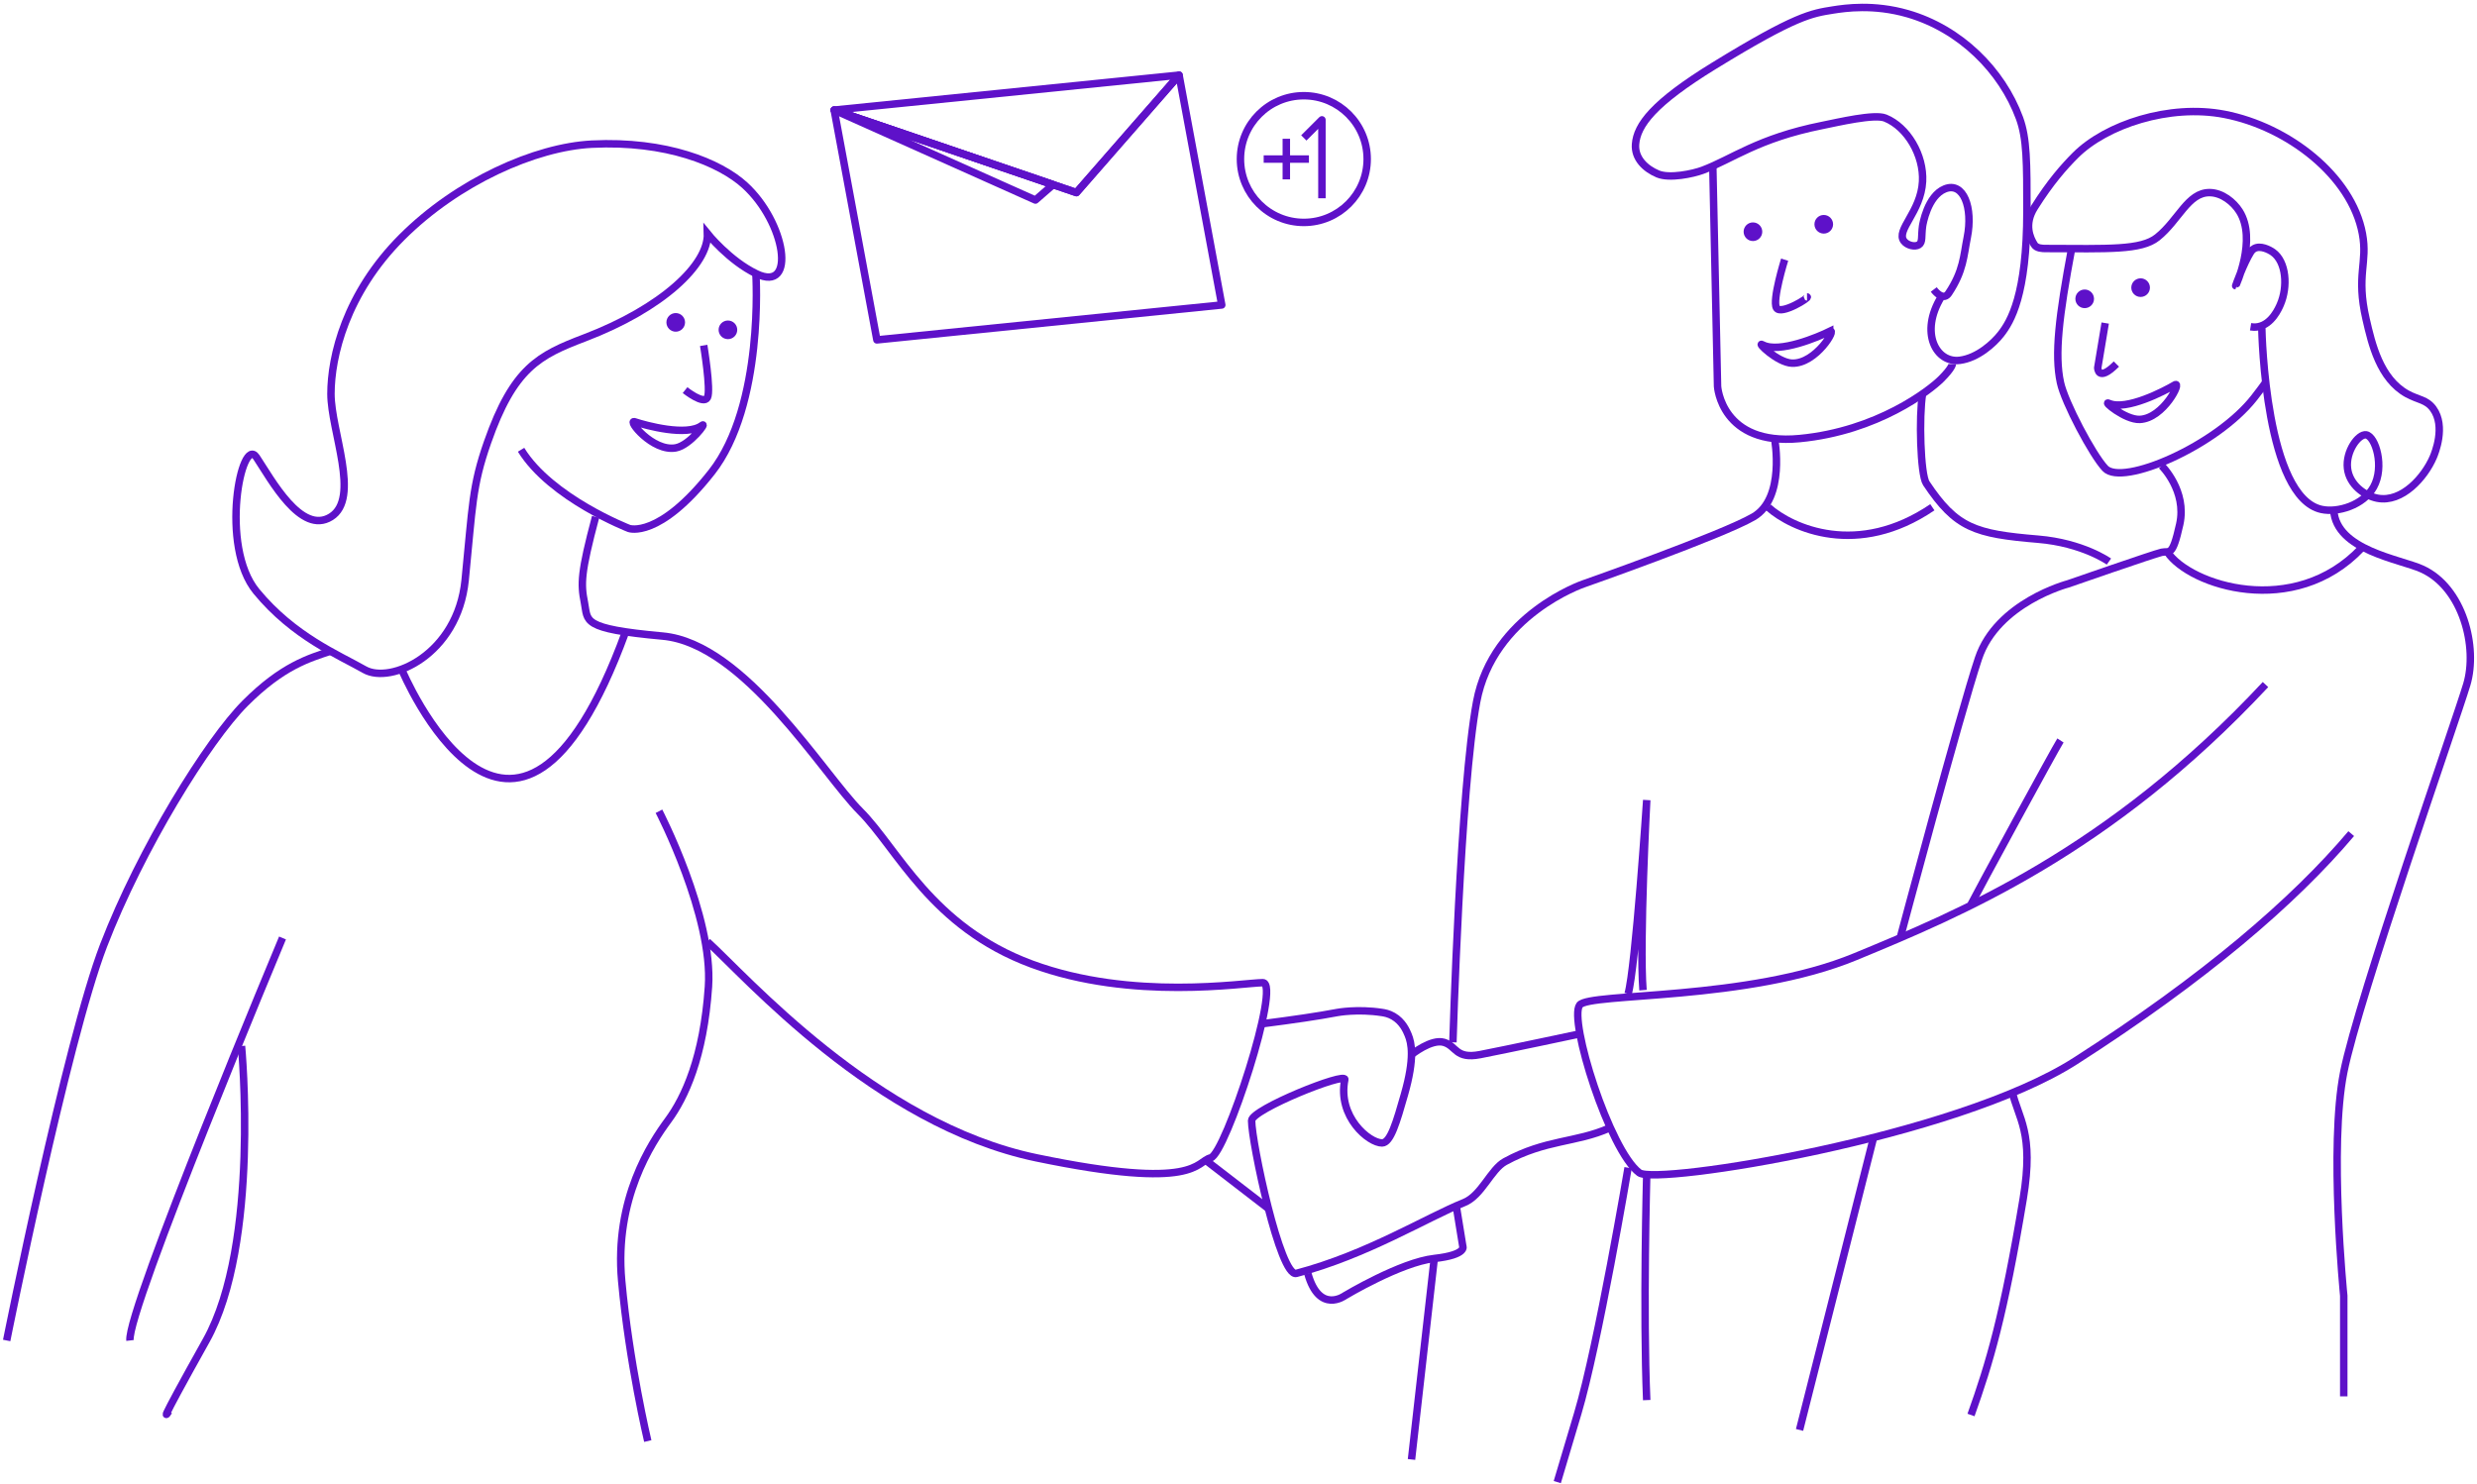 <svg width="332" height="199" viewBox="0 0 332 199" fill="none" xmlns="http://www.w3.org/2000/svg">
<path d="M291.501 51.598C290.122 52.417 284.981 55.095 282.673 54.071C281.709 53.646 284.821 56.309 286.8 56.224C290.007 56.084 292.51 50.998 291.501 51.598Z" stroke="#5E11C9" stroke-miterlimit="10"/>
<path d="M245.238 44.422C243.799 45.132 238.473 47.415 236.245 46.221C235.316 45.721 238.218 48.619 240.197 48.684C243.404 48.789 246.287 43.908 245.238 44.427V44.422Z" stroke="#5E11C9" stroke-miterlimit="10"/>
<path d="M85.076 56.543C86.575 57.042 92.071 58.541 94.069 57.042C94.903 56.418 92.485 59.695 90.572 60.04C87.469 60.6 83.982 56.178 85.076 56.543Z" stroke="#5E11C9" stroke-miterlimit="10"/>
<path d="M0.895 179.694C0.895 179.694 8.888 139.727 13.884 126.737C18.88 113.748 27.873 99.26 32.868 94.264C37.864 89.268 41.362 88.269 44.359 87.269" stroke="#5E11C9" stroke-miterlimit="10"/>
<path d="M101.314 36.721C101.314 36.721 102.453 54.295 95.389 63.288C88.325 72.281 84.313 70.842 84.313 70.842C84.313 70.842 73.837 66.785 69.84 60.29" stroke="#5E11C9" stroke-miterlimit="10"/>
<path d="M94.318 46.303C94.318 46.303 95.317 52.298 94.818 53.297C94.318 54.296 91.82 52.298 91.82 52.298" stroke="#5E11C9" stroke-miterlimit="10"/>
<path d="M94.818 31.315C94.818 31.315 97.75 34.957 101.382 36.7C106.808 39.308 105.309 29.816 99.814 24.82C96.506 21.812 89.322 18.825 79.33 19.325C71.781 19.704 61.345 24.32 53.851 31.814C46.357 39.308 44.359 47.801 44.359 52.797C44.359 57.793 48.355 66.786 44.359 69.284C40.362 71.782 36.365 64.288 34.367 61.29C32.368 58.293 29.371 73.211 34.367 79.276C39.363 85.341 45.358 87.769 48.855 89.767C52.352 91.766 61.345 87.769 62.344 77.777C63.343 67.785 63.273 65.202 65.342 59.292C68.839 49.3 72.246 47.621 78.331 45.303C88.823 41.307 94.958 35.426 94.818 31.315Z" stroke="#5E11C9" stroke-miterlimit="10"/>
<path d="M79.831 69.283C77.833 76.777 77.833 78.276 78.332 80.774C78.832 83.272 77.833 84.271 88.824 85.27C99.815 86.269 110.306 103.755 115.302 108.751C120.298 113.747 124.794 124.238 138.283 129.234C151.772 134.23 166.76 131.732 169.258 131.732C171.756 131.732 164.262 154.714 162.264 155.213C160.266 155.713 160.565 159.71 138.933 155.213C117.301 150.717 99.815 130.733 94.819 126.237" stroke="#5E11C9" stroke-miterlimit="10"/>
<path d="M88.322 108.752C88.322 108.752 95.596 122.791 94.957 132.258C94.317 141.725 91.784 147.146 89.551 150.178C87.318 153.211 82.327 160.705 83.326 171.696C84.325 182.687 86.823 193.178 86.823 193.178" stroke="#5E11C9" stroke-miterlimit="10"/>
<path d="M37.865 125.738C37.865 125.738 16.962 175.698 17.422 179.694" stroke="#5E11C9" stroke-miterlimit="10"/>
<path d="M32.368 140.227C32.368 140.227 34.896 166.705 27.637 179.694C20.378 192.684 22.626 189.182 22.626 189.182" stroke="#5E11C9" stroke-miterlimit="10"/>
<path d="M53.852 89.767C53.852 89.767 68.839 125.738 83.827 84.772" stroke="#5E11C9" stroke-miterlimit="10"/>
<path d="M260.184 39.807C257.252 44.599 259.525 48.705 262.682 48.3C265.07 47.996 267.218 46.032 268.178 44.803C269.502 43.11 271.67 39.558 271.675 28.317C271.675 21.802 271.675 18.545 270.676 15.827C268.323 9.437 262.742 3.872 255.688 1.838C251.127 0.524 247.32 1.084 245.696 1.339C242.823 1.793 240.69 2.083 229.709 8.833C221.596 13.819 219.417 16.771 219.217 19.324C219.068 21.242 220.551 22.626 222.215 23.321C223.774 23.97 226.931 23.301 228.21 22.821C232.207 21.322 235.579 18.555 244.197 16.826C246.405 16.381 251.241 15.237 252.69 15.827C255.663 17.031 257.866 20.818 257.686 24.32C257.476 28.417 254.074 30.845 255.188 32.313C255.638 32.903 256.662 33.143 257.187 32.813C257.726 32.473 257.496 31.679 257.686 30.315C257.716 30.11 258.341 26.258 260.684 25.319C263.182 24.32 264.471 27.862 263.681 31.814C263.182 34.312 263.182 36.31 261.183 39.308C261.028 39.538 260.859 39.663 260.684 39.708C260.014 39.877 259.295 38.953 259.185 38.808" stroke="#5E11C9" stroke-miterlimit="10"/>
<path d="M229.574 22.256L230.209 51.797C230.209 51.797 230.708 59.79 241.2 58.791C251.691 57.792 258.686 52.296 260.184 50.798C261.683 49.299 261.683 48.799 261.683 48.799" stroke="#5E11C9" stroke-miterlimit="10"/>
<path d="M257.687 52.797C257.187 55.794 257.402 63.613 258.186 64.787C262.183 70.782 264.696 71.577 273.174 72.281C279.169 72.781 282.666 75.279 282.666 75.279" stroke="#5E11C9" stroke-miterlimit="10"/>
<path d="M277.67 33.312C275.971 42.375 275.352 47.526 276.171 51.298C276.741 53.931 280.463 60.99 282.166 62.788C284.474 65.227 297.099 59.771 302.15 53.296C302.785 52.487 303.294 51.792 303.649 51.298" stroke="#5E11C9" stroke-miterlimit="10"/>
<path d="M303.151 43.805C303.175 45.054 303.705 66.626 311.144 68.285C313.337 68.774 316.779 67.72 318.138 65.287C319.647 62.579 318.393 58.483 317.139 58.293C316.11 58.138 314.371 60.506 314.641 62.789C314.896 64.972 316.914 66.451 318.638 66.786C321.97 67.43 324.998 63.938 326.132 61.29C326.352 60.781 327.845 57.159 326.132 54.796C325.228 53.547 324.128 53.622 322.635 52.797C318.978 50.774 317.894 46.088 317.139 42.805C315.755 36.805 317.389 35.291 316.64 31.315C315.186 23.581 306.703 16.981 298.155 15.328C290.776 13.904 282.282 16.712 278.171 20.823C276.672 22.322 274.814 24.41 272.675 27.818C271.261 30.066 272.086 31.889 272.675 32.813C272.985 33.298 273.769 33.313 274.174 33.313C282.607 33.338 286.979 33.563 289.162 31.814C292.04 29.506 293.249 25.804 296.156 25.819C297.855 25.829 299.379 27.103 300.153 28.317C302.546 32.084 299.668 38.314 299.653 38.309C299.643 38.309 300.708 35.316 301.652 33.813C301.727 33.693 301.877 33.468 302.151 33.313C302.971 32.858 304.16 33.468 304.649 33.813C306.448 35.087 306.663 38.454 305.648 40.807C305.424 41.327 304.499 43.47 302.651 43.805C302.246 43.88 301.897 43.845 301.652 43.805" stroke="#5E11C9" stroke-miterlimit="10"/>
<path d="M312.797 68.398C313.142 73.779 321.72 74.953 324.632 76.277C330.128 78.775 332.126 86.769 330.627 91.764C329.129 96.76 316.139 133.73 314.141 143.722C312.142 153.714 314.141 173.698 314.141 173.698V187.187" stroke="#5E11C9" stroke-miterlimit="10"/>
<path d="M303.65 91.766C282.667 114.247 262.529 122.511 248.695 128.236C234.207 134.231 212.999 133.037 211.725 134.731C210.226 136.729 215.722 154.215 219.719 157.212C221.982 158.906 262.054 152.546 278.171 142.225C295.452 131.159 307.492 120.807 315.141 111.749" stroke="#5E11C9" stroke-miterlimit="10"/>
<path d="M289.729 62.428C289.729 62.428 293.156 65.785 292.157 70.281C291.158 74.778 290.798 73.799 289.729 74.038C288.66 74.278 277.169 78.275 277.169 78.275C277.169 78.275 267.677 80.773 265.179 88.267C262.681 95.761 254.688 125.736 254.688 125.736" stroke="#5E11C9" stroke-miterlimit="10"/>
<path d="M251.191 152.217L241.199 191.685" stroke="#5E11C9" stroke-miterlimit="10"/>
<path d="M276.17 99.26C275.471 100.334 264.984 119.633 264.18 121.242" stroke="#5E11C9" stroke-miterlimit="10"/>
<path d="M269.675 146.221C270.49 149.948 272.673 151.716 271.174 160.709C268.566 176.371 266.678 182.691 264.18 189.685" stroke="#5E11C9" stroke-miterlimit="10"/>
<path d="M237.863 58.877C237.863 58.877 239.337 66.785 235.026 69.284C230.714 71.781 212.224 78.276 212.224 78.276C212.224 78.276 200.099 82.413 197.916 94.083C195.732 105.754 194.738 139.726 194.738 139.726" stroke="#5E11C9" stroke-miterlimit="10"/>
<path d="M220.217 132.731C219.718 126.237 220.717 107.252 220.717 107.252C220.717 107.252 219.218 129.734 218.219 133.231" stroke="#5E11C9" stroke-miterlimit="10"/>
<path d="M220.714 157.486C220.714 157.711 220.215 175.697 220.714 187.687" stroke="#5E11C9" stroke-miterlimit="10"/>
<path d="M218.219 156.533C218.219 156.533 214.217 180.274 211.469 189.476L208.727 198.679" stroke="#5E11C9" stroke-miterlimit="10"/>
<path d="M169.257 137.227C173.368 136.698 176.611 136.228 179.248 135.728C179.248 135.728 181.946 135.219 185.244 135.728C185.583 135.778 186.138 135.878 186.742 136.228C188.011 136.952 188.526 138.206 188.741 138.726C189.19 139.815 189.645 141.813 188.241 146.719C187.192 150.387 186.383 153.209 185.244 153.214C183.5 153.224 179.248 149.717 180.248 144.721C180.467 143.627 167.758 148.718 167.758 150.217C167.758 153.129 171.595 171.27 173.753 170.7C183.245 168.202 191.239 163.206 196.235 161.208C198.598 160.263 199.807 156.761 201.73 155.712C207.226 152.715 211.222 153.214 215.719 151.216" stroke="#5E11C9" stroke-miterlimit="10"/>
<path d="M195.182 161.654L196.056 167.025C196.056 167.025 196.736 168.204 192.239 168.704C187.743 169.203 180.249 173.699 180.249 173.699C180.249 173.699 176.832 176.222 175.293 170.717" stroke="#5E11C9" stroke-miterlimit="10"/>
<path d="M161.594 155.529L170.012 162.019" stroke="#5E11C9" stroke-miterlimit="10"/>
<path d="M189.188 141.371C189.188 141.371 191.825 139.227 193.534 139.727C195.243 140.227 195.053 142.015 198.395 141.371C201.737 140.726 211.769 138.588 211.769 138.588" stroke="#5E11C9" stroke-miterlimit="10"/>
<path d="M192.24 168.703L189.188 195.646" stroke="#5E11C9" stroke-miterlimit="10"/>
<path d="M239.201 34.81C239.201 34.81 237.513 40.236 238.107 41.27C238.702 42.304 242.699 39.806 242.199 39.806" stroke="#5E11C9" stroke-miterlimit="10"/>
<path d="M282.167 43.305L281.168 49.3C281.168 49.3 281.168 51.298 283.666 48.8" stroke="#5E11C9" stroke-miterlimit="10"/>
<path d="M90.57 42.466C90.984 42.466 91.319 42.802 91.319 43.215C91.319 43.629 90.984 43.965 90.57 43.965C90.156 43.965 89.82 43.629 89.82 43.215C89.82 42.802 90.156 42.466 90.57 42.466Z" fill="#5E11C9" stroke="#5E11C9" stroke-miterlimit="10"/>
<path d="M97.566 44.964C97.98 44.964 98.315 44.628 98.315 44.214C98.315 43.8 97.98 43.465 97.566 43.465C97.152 43.465 96.816 43.8 96.816 44.214C96.816 44.628 97.152 44.964 97.566 44.964Z" fill="#5E11C9" stroke="#5E11C9" stroke-miterlimit="10"/>
<path d="M234.953 31.813C235.366 31.813 235.702 31.478 235.702 31.064C235.702 30.65 235.366 30.314 234.953 30.314C234.539 30.314 234.203 30.65 234.203 31.064C234.203 31.478 234.539 31.813 234.953 31.813Z" fill="#5E11C9" stroke="#5E11C9" stroke-miterlimit="10"/>
<path d="M244.445 30.815C244.859 30.815 245.194 30.48 245.194 30.066C245.194 29.652 244.859 29.316 244.445 29.316C244.031 29.316 243.695 29.652 243.695 30.066C243.695 30.48 244.031 30.815 244.445 30.815Z" fill="#5E11C9" stroke="#5E11C9" stroke-miterlimit="10"/>
<path d="M279.417 40.807C279.831 40.807 280.167 40.472 280.167 40.058C280.167 39.644 279.831 39.309 279.417 39.309C279.003 39.309 278.668 39.644 278.668 40.058C278.668 40.472 279.003 40.807 279.417 40.807Z" fill="#5E11C9" stroke="#5E11C9" stroke-miterlimit="10"/>
<path d="M286.913 39.307C287.327 39.307 287.663 38.972 287.663 38.558C287.663 38.144 287.327 37.809 286.913 37.809C286.5 37.809 286.164 38.144 286.164 38.558C286.164 38.972 286.5 39.307 286.913 39.307Z" fill="#5E11C9" stroke="#5E11C9" stroke-miterlimit="10"/>
<path d="M163.756 40.882L117.529 45.563L111.809 14.754L141.155 24.755L144.277 25.819L158.036 10.072L163.756 40.882Z" stroke="#5E11C9" stroke-linejoin="round"/>
<path d="M158.036 10.072L144.277 25.819L141.155 24.755L111.809 14.754L158.036 10.072Z" stroke="#5E11C9" stroke-linejoin="round"/>
<path d="M141.155 24.754L138.782 26.817L111.809 14.752L141.155 24.754Z" stroke="#5E11C9" stroke-linejoin="round"/>
<path d="M169.375 21.322H175.44" stroke="#5E11C9" stroke-linejoin="round"/>
<path d="M172.41 18.6V24.045" stroke="#5E11C9" stroke-linejoin="round"/>
<path d="M237 68C240.167 70.833 249 74.8 259 68" stroke="#5E11C9"/>
<path d="M290.5 74C293.5 78.5 307.5 83 316.5 73.5" stroke="#5E11C9"/>
<path d="M174.754 18.489L177.182 16.066V26.578" stroke="#5E11C9" stroke-linejoin="round"/>
<path d="M174.755 29.816C179.445 29.816 183.248 26.014 183.248 21.323C183.248 16.633 179.445 12.83 174.755 12.83C170.064 12.83 166.262 16.633 166.262 21.323C166.262 26.014 170.064 29.816 174.755 29.816Z" stroke="#5E11C9" stroke-linejoin="round"/>
</svg>
